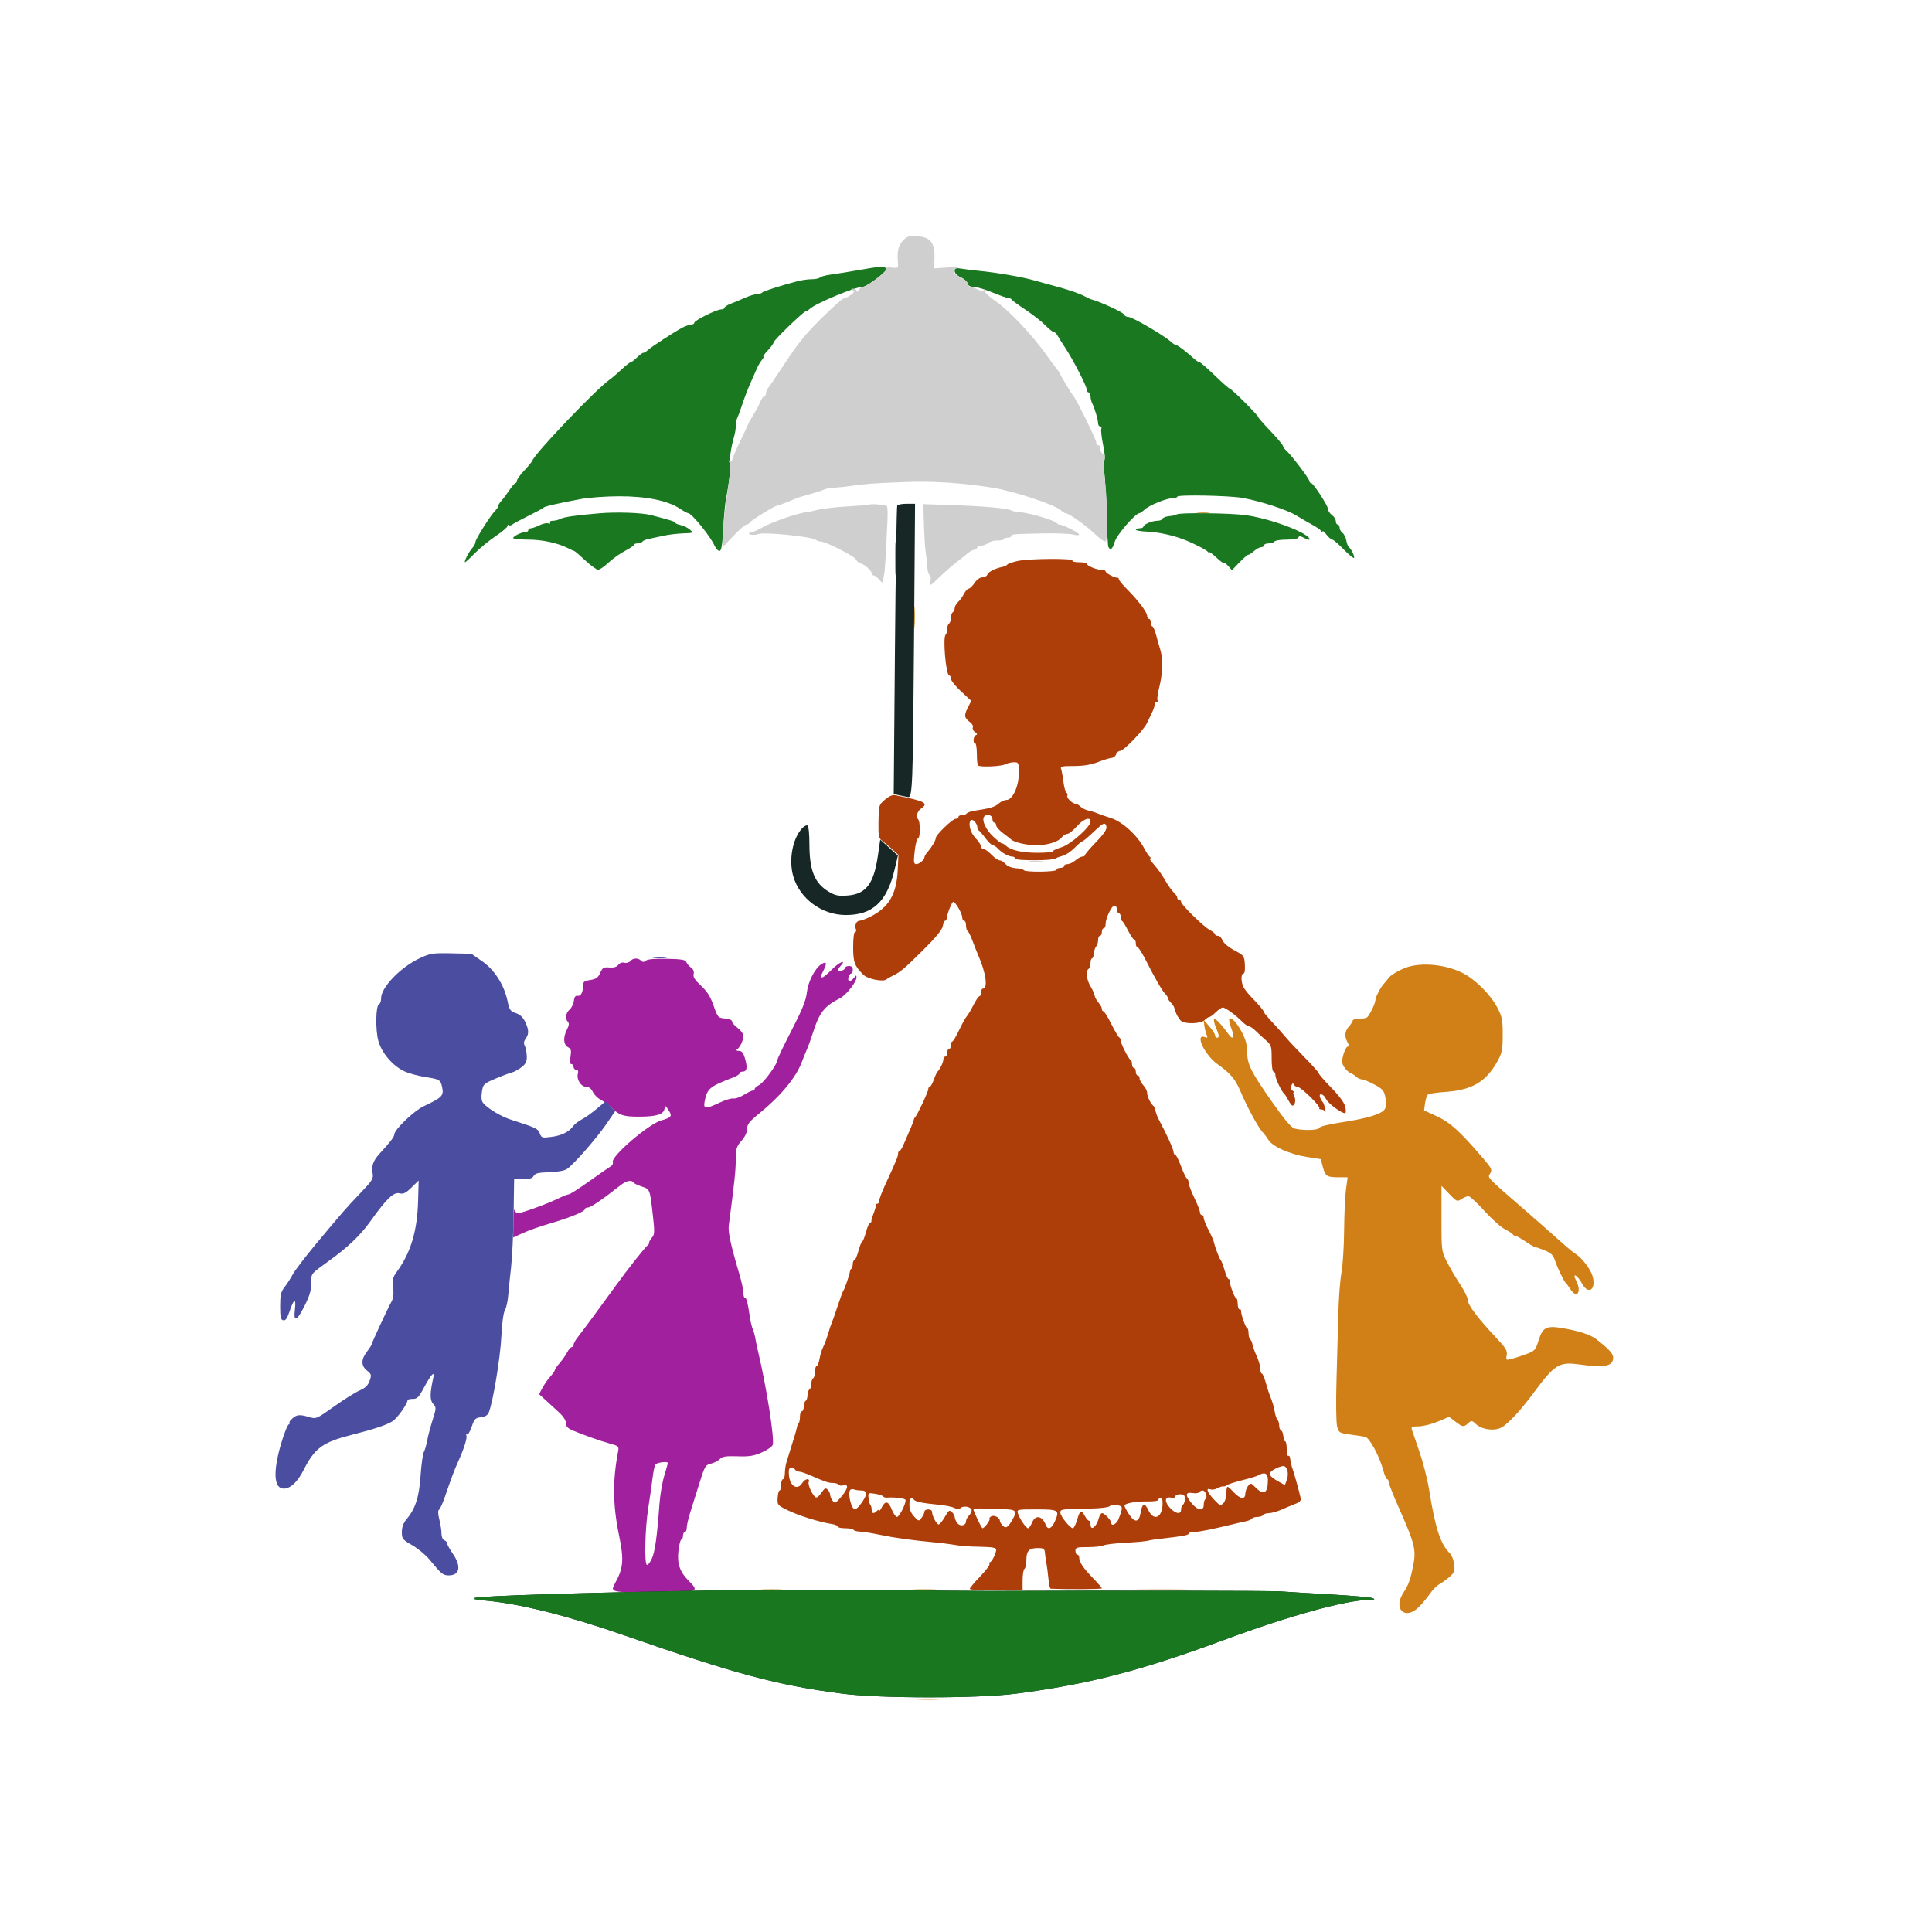 <?xml version="1.0" encoding="UTF-8" standalone="no"?>
<svg
   width="1024"
   height="1024"
   viewBox="0 0 1024 1024"
   version="1.1"
   id="svg18"
   sodipodi:docname="logo-color.svg"
   inkscape:version="1.1.2 (0a00cf5339, 2022-02-04)"
   xmlns:inkscape="http://www.inkscape.org/namespaces/inkscape"
   xmlns:sodipodi="http://sodipodi.sourceforge.net/DTD/sodipodi-0.dtd"
   xmlns="http://www.w3.org/2000/svg"
   xmlns:svg="http://www.w3.org/2000/svg">
  <defs
     id="defs22" />
  <sodipodi:namedview
     id="namedview20"
     pagecolor="#ffffff"
     bordercolor="#666666"
     borderopacity="1.0"
     inkscape:pageshadow="2"
     inkscape:pageopacity="0.0"
     inkscape:pagecheckerboard="0"
     showgrid="false"
     inkscape:zoom="0.49649392"
     inkscape:cx="211.48295"
     inkscape:cy="351.46452"
     inkscape:window-width="1920"
     inkscape:window-height="1086"
     inkscape:window-x="0"
     inkscape:window-y="27"
     inkscape:window-maximized="1"
     inkscape:current-layer="svg18" />
  <path
     d="M 634.768 271.725 C 636.565 271.947, 639.265 271.943, 640.768 271.715 C 642.271 271.486, 640.800 271.304, 637.500 271.310 C 634.200 271.315, 632.971 271.502, 634.768 271.725 M 474.397 296 C 474.397 303.975, 474.553 307.238, 474.743 303.250 C 474.932 299.262, 474.932 292.738, 474.743 288.750 C 474.553 284.762, 474.397 288.025, 474.397 296 M 484.360 327 C 484.360 332.225, 484.529 334.363, 484.735 331.750 C 484.941 329.137, 484.941 324.863, 484.735 322.250 C 484.529 319.637, 484.360 321.775, 484.360 327 M 747.589 512.118 C 743.356 513.111, 736.970 516.625, 735.728 518.646 C 735.303 519.336, 734.349 520.508, 733.608 521.250 C 731.922 522.936, 729 528.515, 729 530.049 C 729 531.727, 725.780 538.377, 724.552 539.235 C 723.973 539.639, 722.038 539.976, 720.250 539.985 C 718.462 539.993, 717 540.381, 717 540.847 C 717 541.313, 716.100 542.732, 715 544 C 712.737 546.609, 712.474 549.149, 714.143 552.268 C 714.988 553.845, 714.992 554.503, 714.161 554.780 C 713.542 554.986, 712.550 556.957, 711.957 559.160 C 711.070 562.453, 711.166 563.605, 712.497 565.636 C 713.388 566.996, 714.878 568.396, 715.808 568.748 C 716.739 569.100, 718.095 569.976, 718.821 570.694 C 719.548 571.412, 720.898 572.037, 721.821 572.081 C 722.745 572.126, 725.738 573.364, 728.473 574.831 C 732.770 577.138, 733.557 578.043, 734.264 581.500 C 734.737 583.811, 734.684 586.379, 734.139 587.582 C 732.909 590.297, 724.923 592.795, 710.686 594.919 C 704.216 595.885, 699.477 597.070, 699.239 597.783 C 698.801 599.096, 690.329 599.311, 686.052 598.118 C 684.389 597.654, 680.580 593.114, 674.176 583.967 C 662.915 567.882, 661.051 564.116, 661.022 557.388 C 661.006 553.710, 660.199 550.777, 658.143 546.930 C 653.674 538.565, 649.427 537.027, 652.583 544.917 C 654.485 549.668, 653.611 551.650, 651.149 548.169 C 647.655 543.231, 644.138 539.528, 643.524 540.143 C 643.171 540.495, 643.584 542.462, 644.441 544.514 C 646.259 548.864, 646.374 550, 645 550 C 644.450 550, 644 549.421, 644 548.712 C 644 548.004, 642.626 545.866, 640.947 543.962 L 637.895 540.500 638.306 543.500 C 638.532 545.150, 639.084 547.366, 639.532 548.424 C 640.193 549.982, 640.022 550.223, 638.636 549.690 C 633.041 547.544, 638.462 559.192, 645.317 564.047 C 652.315 569.004, 654.733 571.900, 657.672 578.844 C 661.288 587.388, 667.286 598.293, 669.570 600.477 C 670.158 601.040, 671.380 602.697, 672.284 604.160 C 674.486 607.723, 683.755 611.833, 692.737 613.229 L 700.020 614.362 701.114 618.431 C 702.460 623.441, 703.242 623.965, 709.392 623.985 L 714.285 624 713.413 630.250 C 712.934 633.688, 712.484 643.475, 712.413 652 C 712.342 660.525, 711.709 670.650, 711.007 674.500 C 710.305 678.350, 709.566 687.800, 709.365 695.500 C 709.164 703.200, 708.723 719.175, 708.385 731 C 708.039 743.126, 708.172 754.026, 708.691 756 C 709.575 759.364, 709.843 759.532, 715.555 760.329 C 718.825 760.785, 722.418 761.333, 723.541 761.546 C 725.853 761.985, 731.139 771.754, 733.166 779.332 C 733.853 781.899, 734.771 784, 735.207 784 C 735.643 784, 736 784.661, 736 785.469 C 736 786.277, 738.693 793.025, 741.985 800.465 C 749.914 818.388, 750.660 821.513, 749.007 829.894 C 747.589 837.086, 746.485 840.161, 743.941 844 C 738.067 852.865, 744.799 859.095, 752.164 851.610 C 753.999 849.745, 756.625 846.578, 758 844.571 C 759.375 842.565, 761.713 840.267, 763.196 839.464 C 764.679 838.661, 767.101 836.884, 768.579 835.514 C 770.878 833.383, 771.189 832.448, 770.732 829.039 C 770.438 826.848, 769.479 824.336, 768.600 823.457 C 763.400 818.257, 760.838 810.454, 757.450 789.500 C 756.561 784, 754.264 775, 752.346 769.500 C 750.428 764, 748.613 758.712, 748.313 757.750 C 747.853 756.277, 748.423 756, 751.914 756 C 754.194 756, 758.761 754.863, 762.062 753.474 L 768.065 750.947 771.377 753.474 C 775.288 756.457, 775.770 756.518, 778.182 754.336 C 779.905 752.776, 780.163 752.804, 782.272 754.786 C 785.406 757.730, 791.888 758.627, 795.719 756.645 C 799.140 754.876, 805.788 747.762, 812.521 738.665 C 824.032 723.112, 826.267 721.699, 837 723.184 C 850.575 725.063, 855 724.153, 855 719.481 C 855 717.491, 852.830 715.115, 846.406 710.072 C 843.400 707.711, 838.462 705.924, 830.873 704.448 C 819.705 702.277, 817.812 703.010, 815.485 710.408 C 813.821 715.697, 813.505 716.040, 808.620 717.836 C 805.804 718.872, 802.273 720.013, 800.772 720.373 C 798.225 720.984, 798.080 720.844, 798.573 718.263 C 799.022 715.910, 798.124 714.462, 792.512 708.500 C 783.160 698.565, 778 691.670, 778 689.111 C 778 687.896, 776.160 684.133, 773.911 680.747 C 771.662 677.361, 768.512 671.996, 766.911 668.824 C 764.029 663.115, 764 662.882, 764.011 645.779 L 764.022 628.500 768.125 632.790 C 772.061 636.907, 772.323 637.018, 774.579 635.540 C 775.872 634.693, 777.556 634, 778.322 634 C 779.088 634, 782.876 637.500, 786.739 641.778 C 790.602 646.057, 795.503 650.444, 797.631 651.528 C 799.759 652.613, 801.650 653.837, 801.833 654.250 C 802.017 654.663, 802.611 655, 803.153 655 C 803.696 655, 806.102 656.350, 808.500 658 C 810.898 659.650, 813.225 661, 813.670 661 C 814.115 661, 816.396 661.788, 818.740 662.750 C 822.081 664.122, 823.245 665.255, 824.135 668 C 825.404 671.911, 828.925 679.231, 829.907 680 C 830.259 680.275, 831.334 681.737, 832.296 683.250 C 835.789 688.739, 838.487 684.776, 835.366 678.741 C 833.020 674.204, 836.008 675.724, 838.500 680.335 C 841.828 686.492, 846.055 683.588, 844.113 676.479 C 843.076 672.681, 838.193 666.349, 834.806 664.411 C 833.931 663.910, 829.904 660.531, 825.858 656.902 C 821.811 653.274, 814.225 646.595, 809 642.061 C 787.392 623.312, 788.361 624.325, 789.806 621.973 C 790.990 620.046, 790.662 619.320, 786.306 614.220 C 773.986 599.794, 768.713 594.971, 761.717 591.730 L 754.800 588.525 755.324 584.618 C 755.613 582.470, 756.367 580.391, 757.002 579.999 C 757.636 579.607, 761.871 579.024, 766.413 578.703 C 780.246 577.727, 787.660 573.320, 793.671 562.500 C 796.127 558.080, 796.451 556.457, 796.465 548.500 C 796.480 540.531, 796.156 538.880, 793.640 534.084 C 789.981 527.111, 781.906 519.063, 775.180 515.684 C 767.045 511.598, 755.930 510.162, 747.589 512.118 M 404.250 842.735 C 406.863 842.941, 411.137 842.941, 413.750 842.735 C 416.363 842.529, 414.225 842.360, 409 842.360 C 403.775 842.360, 401.637 842.529, 404.250 842.735 M 484.750 842.737 C 487.637 842.939, 492.363 842.939, 495.250 842.737 C 498.137 842.535, 495.775 842.370, 490 842.370 C 484.225 842.370, 481.863 842.535, 484.750 842.737 M 603.308 842.748 C 610.353 842.920, 621.603 842.919, 628.308 842.747 C 635.014 842.574, 629.250 842.433, 615.500 842.434 C 601.750 842.434, 596.264 842.576, 603.308 842.748 M 485.750 900.740 C 489.188 900.936, 494.813 900.936, 498.250 900.740 C 501.688 900.545, 498.875 900.385, 492 900.385 C 485.125 900.385, 482.313 900.545, 485.750 900.740"
     stroke="none"
     fill="#d08016"
     fill-rule="evenodd"
     id="path4" />
  <path
     d="M 334.086 509.397 C 333.448 510.165, 332.022 510.557, 330.918 510.268 C 329.707 509.952, 328.425 510.404, 327.691 511.407 C 326.871 512.530, 325.338 512.979, 322.987 512.786 C 319.920 512.534, 319.333 512.878, 318.115 515.644 C 317.005 518.163, 315.963 518.910, 312.865 519.406 C 309.475 519.948, 308.998 520.360, 308.985 522.762 C 308.966 526.190, 307.741 528.197, 305.908 527.803 C 304.999 527.607, 304.381 528.547, 304.164 530.458 C 303.978 532.084, 302.966 534.162, 301.914 535.075 C 299.825 536.886, 299.404 540.004, 301.029 541.629 C 301.735 542.335, 301.580 543.577, 300.535 545.579 C 298.380 549.712, 298.579 553.704, 301.006 555.003 C 302.687 555.903, 302.909 556.718, 302.378 560.038 C 301.954 562.687, 302.118 564, 302.872 564 C 303.492 564, 304 564.675, 304 565.500 C 304 566.325, 304.633 567, 305.406 567 C 306.335 567, 306.629 567.701, 306.273 569.066 C 305.479 572.101, 307.920 576, 310.614 576 C 312.103 576, 313.342 576.939, 314.195 578.714 C 314.913 580.206, 316.839 582.119, 318.477 582.964 C 320.114 583.809, 322.601 585.625, 324.003 587 C 328.227 591.140, 330.393 591.859, 338.624 591.856 C 347.852 591.852, 351.764 590.649, 352.193 587.684 C 352.479 585.705, 352.624 585.753, 354.355 588.407 C 356.439 591.601, 355.936 592.300, 350.436 593.864 C 343.725 595.774, 323.801 612.903, 324.801 615.903 C 325.053 616.658, 324.632 617.626, 323.866 618.055 C 323.100 618.484, 318.006 622.022, 312.545 625.917 C 307.085 629.813, 302.117 633, 301.505 633 C 300.893 633, 298.167 634.085, 295.446 635.412 C 289.685 638.221, 276.501 643, 274.514 643 C 273.762 643, 272.941 642.212, 272.689 641.250 C 272.438 640.288, 272.180 643.188, 272.116 647.695 L 272 655.889 277.257 653.483 C 280.148 652.159, 286.523 649.914, 291.423 648.494 C 301.810 645.484, 310 642.126, 310 640.877 C 310 640.395, 310.726 640, 311.613 640 C 313.058 640, 319.037 635.920, 328.930 628.182 C 332.140 625.672, 334.840 625.203, 336 626.955 C 336.275 627.370, 338.188 628.260, 340.250 628.933 C 344.509 630.321, 344.462 630.195, 346.050 644.336 C 347.014 652.919, 346.954 654.393, 345.577 655.914 C 344.710 656.873, 344 658.147, 344 658.745 C 344 659.344, 343.623 659.983, 343.162 660.167 C 342.326 660.499, 332.222 673.293, 326.479 681.292 C 320.873 689.099, 308.043 706.481, 306.028 709 C 304.927 710.375, 304.021 712.063, 304.013 712.750 C 304.006 713.438, 303.562 714, 303.026 714 C 302.490 714, 301.407 715.237, 300.620 716.750 C 299.832 718.263, 298.021 720.850, 296.595 722.500 C 295.169 724.150, 294.002 725.857, 294.001 726.294 C 294.001 726.730, 292.980 728.187, 291.734 729.531 C 290.488 730.874, 288.625 733.540, 287.594 735.455 L 285.720 738.936 289.110 742.026 C 290.974 743.725, 294.188 746.670, 296.250 748.570 C 298.527 750.668, 300 752.942, 300 754.360 C 300 756.116, 300.932 757.084, 303.750 758.257 C 309.925 760.827, 318.195 763.740, 323.328 765.153 C 327.958 766.428, 328.132 766.606, 327.578 769.491 C 324.655 784.709, 324.796 797.789, 328.051 813.500 C 330.793 826.737, 330.442 831.042, 325.952 839.236 C 323.370 843.946, 323.601 844, 346.500 844 C 370.318 844, 370.950 843.796, 365.147 837.994 C 360.314 833.160, 358.807 828.829, 359.580 821.995 C 359.953 818.698, 360.650 816, 361.129 816 C 361.608 816, 362 815.100, 362 814 C 362 812.900, 362.450 812, 363 812 C 363.550 812, 364 810.962, 364 809.694 C 364 808.426, 364.850 804.713, 365.889 801.444 C 366.928 798.175, 368.970 791.675, 370.426 786.999 C 373.611 776.775, 373.785 776.483, 377.180 775.652 C 378.654 775.292, 380.625 774.233, 381.559 773.298 C 382.915 771.942, 384.801 771.652, 390.914 771.861 C 397.123 772.072, 399.557 771.685, 403.794 769.811 C 406.667 768.540, 409.263 766.731, 409.563 765.791 C 410.580 762.605, 406.237 734.908, 401.834 716.500 C 401.308 714.300, 400.649 711.150, 400.370 709.500 C 400.092 707.850, 399.472 705.600, 398.994 704.500 C 398.515 703.400, 397.871 700.813, 397.562 698.750 C 396.278 690.181, 395.736 688, 394.891 688 C 394.401 688, 394 686.775, 394 685.278 C 394 683.781, 393.134 679.619, 392.076 676.028 C 387.216 659.538, 385.797 652.999, 386.283 649.339 C 389.253 627.011, 389.942 620.550, 389.969 614.785 C 389.997 608.772, 390.314 607.712, 393 604.653 C 394.880 602.512, 396 600.137, 396 598.293 C 396 595.884, 397.157 594.411, 402.372 590.179 C 413.673 581.011, 421.914 571.081, 424.929 563 C 425.647 561.075, 426.871 558.053, 427.648 556.284 C 428.425 554.515, 429.917 550.389, 430.963 547.115 C 434.334 536.563, 436.924 533.298, 445.312 529.027 C 448.493 527.408, 454.016 520.405, 453.968 518.053 C 453.941 516.743, 453.728 516.774, 452.608 518.250 C 450.811 520.617, 449.065 520.466, 449.710 518 C 449.998 516.900, 450.631 516, 451.117 516 C 451.602 516, 452 515.100, 452 514 C 452 512.667, 451.333 512, 450 512 C 448.900 512, 448 512.402, 448 512.893 C 448 513.955, 444.939 515.272, 444.196 514.530 C 443.912 514.245, 444.496 513.110, 445.494 512.006 C 449.013 508.118, 444.785 509.901, 440.767 514 C 438.610 516.200, 436.431 518, 435.923 518 C 434.705 518, 434.732 517.845, 436.604 514.091 C 438.444 510.404, 438.008 509.344, 435.347 511.037 C 431.914 513.222, 428.288 520.295, 427.646 526.062 C 427.176 530.281, 425.213 535.137, 419.513 546.180 C 415.381 554.187, 412 561.253, 412 561.884 C 412 563.981, 404.947 573.691, 402.454 575.024 C 401.104 575.747, 400 576.712, 400 577.169 C 400 577.626, 399.541 578, 398.980 578 C 398.419 578, 396.282 579.036, 394.230 580.302 C 392.179 581.569, 389.683 582.430, 388.684 582.216 C 387.686 582.003, 384.411 582.992, 381.407 584.414 C 373.944 587.948, 372.676 587.842, 373.479 583.750 C 374.818 576.923, 376.048 575.897, 388.750 571.008 C 390.538 570.320, 392 569.362, 392 568.879 C 392 568.395, 392.648 568, 393.441 568 C 395.831 568, 396.281 566.075, 394.978 561.421 C 394.015 557.982, 393.269 556.997, 391.620 556.985 C 390.382 556.976, 389.958 556.664, 390.600 556.235 C 392.225 555.150, 394 551.423, 394 549.096 C 394 547.976, 392.650 546.062, 391 544.842 C 389.350 543.622, 388 542.061, 388 541.372 C 388 540.648, 386.421 539.990, 384.252 539.810 C 380.611 539.509, 380.438 539.313, 378.217 533 C 376.532 528.213, 374.767 525.421, 371.517 522.407 C 368.268 519.392, 367.246 517.776, 367.639 516.274 C 367.981 514.963, 367.492 513.745, 366.270 512.867 C 365.224 512.115, 364.107 510.797, 363.788 509.939 C 363.324 508.691, 361.254 508.336, 353.474 508.174 C 347.215 508.043, 343.237 508.389, 342.328 509.143 C 341.258 510.031, 340.634 510.034, 339.758 509.158 C 338.186 507.586, 335.494 507.700, 334.086 509.397 M 347.339 776.250 C 346.911 776.938, 346.242 780.200, 345.852 783.500 C 345.463 786.800, 344.437 793.961, 343.572 799.413 C 341.899 809.962, 341.443 828.538, 342.835 829.398 C 343.295 829.682, 344.448 828.283, 345.399 826.289 C 347.123 822.675, 348.276 814.571, 349.496 797.500 C 349.850 792.550, 351.008 785.640, 352.070 782.145 C 353.131 778.649, 354 775.612, 354 775.395 C 354 774.380, 348.026 775.148, 347.339 776.250"
     stroke="none"
     fill="#a1209d"
     fill-rule="evenodd"
     id="path6" />
  <path
     d="M 222.357 507.936 C 212.284 512.652, 202 523.327, 202 529.067 C 202 530.588, 201.521 531.993, 200.935 532.188 C 199.135 532.788, 198.895 545.950, 200.577 551.827 C 202.398 558.194, 208.182 564.926, 214.296 567.796 C 216.608 568.882, 221.609 570.253, 225.408 570.843 C 233.155 572.047, 233.547 572.294, 234.393 576.500 C 235.250 580.761, 234.231 581.776, 224.500 586.356 C 219.396 588.757, 209 598.754, 209 601.260 C 209 602.494, 206.793 605.374, 201.153 611.500 C 197.910 615.023, 196.789 618.064, 197.446 621.563 C 198.029 624.671, 197.570 625.447, 191.150 632.208 C 183.009 640.779, 182.336 641.550, 168.160 658.510 C 162.179 665.666, 156.319 673.316, 155.138 675.510 C 153.958 677.705, 151.981 680.770, 150.746 682.322 C 148.890 684.653, 148.500 686.387, 148.500 692.299 C 148.500 698.154, 148.800 699.515, 150.152 699.782 C 151.356 700.020, 152.257 698.743, 153.478 695.066 C 155.728 688.291, 157.050 687.780, 156.317 693.968 C 155.473 701.102, 157.254 700.432, 161.487 692.025 C 164.092 686.852, 165 683.770, 165 680.098 C 165 674.741, 164.366 675.529, 174.713 668.032 C 184.607 660.864, 191.096 654.630, 196.415 647.182 C 204.882 635.324, 208.660 631.698, 211.742 632.471 C 213.805 632.989, 215.034 632.396, 218.099 629.404 L 221.898 625.694 221.599 636.597 C 221.166 652.449, 217.722 663.916, 210.367 674 C 208.185 676.992, 207.896 678.211, 208.377 682.396 C 208.759 685.713, 208.476 688.132, 207.501 689.896 C 205.386 693.723, 197 711.782, 197 712.509 C 197 712.853, 195.875 714.608, 194.500 716.411 C 191.304 720.602, 191.317 723.877, 194.541 726.462 C 196.878 728.336, 196.988 728.768, 195.912 731.841 C 195.048 734.306, 193.661 735.652, 190.620 736.974 C 188.354 737.959, 182.250 741.788, 177.055 745.482 C 167.827 752.045, 167.525 752.174, 163.939 751.100 C 158.793 749.558, 157.226 749.712, 154.770 752 C 153.589 753.100, 153.045 754.007, 153.561 754.015 C 154.078 754.024, 153.865 754.432, 153.090 754.923 C 152.314 755.414, 150.405 760.245, 148.847 765.658 C 144.618 780.358, 145.193 789, 150.400 789 C 153.949 789, 157.764 785.410, 160.976 779.047 C 166.838 767.435, 171.036 764.398, 186.728 760.417 C 198.193 757.509, 204.492 755.413, 208.003 753.339 C 210.371 751.941, 216 744.078, 216 742.170 C 216 741.758, 217.237 741.439, 218.748 741.461 C 221.088 741.494, 221.951 740.644, 224.556 735.742 C 228.257 728.779, 230.542 726.228, 229.701 730 C 227.810 738.481, 227.776 742.095, 229.566 744.073 C 231.309 745.999, 231.298 746.300, 229.244 752.784 C 228.075 756.478, 226.807 761.300, 226.427 763.500 C 226.047 765.700, 225.263 768.400, 224.684 769.500 C 224.105 770.600, 223.311 776.281, 222.919 782.123 C 222.157 793.471, 220.183 799.617, 215.520 805.159 C 213.782 807.225, 213 809.348, 213 812.003 C 213 815.624, 213.329 816.042, 218.522 819.013 C 221.559 820.750, 225.722 824.229, 227.772 826.744 C 233.793 834.128, 234.852 835, 237.800 835 C 243.718 835, 244.631 830.231, 240 823.500 C 238.350 821.102, 237 818.644, 237 818.038 C 237 817.433, 236.325 816.678, 235.500 816.362 C 234.636 816.030, 234 814.536, 234 812.836 C 234 811.213, 233.485 807.841, 232.856 805.341 C 232.106 802.365, 232.054 800.573, 232.704 800.148 C 233.249 799.792, 234.620 796.800, 235.749 793.500 C 238.888 784.331, 240.952 778.800, 242.467 775.500 C 245.692 768.476, 247.685 762.397, 247.223 761 C 246.950 760.175, 247.090 759.840, 247.536 760.256 C 247.981 760.672, 249.082 758.872, 249.982 756.256 C 251.436 752.032, 251.982 751.464, 254.862 751.183 C 257.055 750.968, 258.408 750.159, 259.043 748.683 C 261.187 743.700, 265.156 719.841, 265.712 708.591 C 266.066 701.435, 266.836 695.684, 267.597 694.500 C 268.305 693.400, 269.104 689.800, 269.373 686.500 C 269.642 683.200, 270.329 676.450, 270.900 671.500 C 271.470 666.550, 272.064 654.063, 272.219 643.750 L 272.500 625.001 277.200 625 C 280.637 625, 282.164 624.530, 282.879 623.250 C 283.651 621.870, 285.371 621.459, 291.018 621.307 C 295.360 621.189, 299.069 620.530, 300.441 619.630 C 303.916 617.353, 316.240 603.298, 321.407 595.719 L 326.029 588.938 323.454 586.363 L 320.879 583.789 316.190 587.741 C 313.610 589.915, 310.065 592.435, 308.311 593.341 C 306.557 594.247, 304.532 595.815, 303.811 596.824 C 301.593 599.930, 297.735 601.850, 292.273 602.566 C 287.326 603.215, 286.995 603.117, 286.089 600.734 C 285.126 598.200, 284.247 597.780, 271 593.516 C 265.524 591.753, 258.567 587.593, 256.078 584.593 C 255.194 583.529, 254.980 581.638, 255.417 578.759 C 256.039 574.659, 256.297 574.400, 262.307 571.825 C 265.742 570.354, 269.692 568.865, 271.085 568.515 C 272.479 568.165, 274.906 566.853, 276.478 565.600 C 278.760 563.780, 279.308 562.580, 279.198 559.651 C 279.122 557.632, 278.638 555.191, 278.121 554.226 C 277.476 553.021, 277.623 551.868, 278.591 550.545 C 280.434 548.024, 280.369 545.842, 278.324 541.553 C 277.191 539.177, 275.590 537.690, 273.383 536.961 C 270.493 536.008, 269.993 535.287, 269.036 530.692 C 267.236 522.051, 262.172 514.074, 255.583 509.500 L 249.820 505.500 239.160 505.280 C 229.266 505.075, 228.059 505.266, 222.357 507.936 M 346.768 507.725 C 348.565 507.947, 351.265 507.943, 352.768 507.715 C 354.271 507.486, 352.800 507.304, 349.500 507.310 C 346.200 507.315, 344.971 507.502, 346.768 507.725"
     stroke="none"
     fill="#4b4da0"
     fill-rule="evenodd"
     id="path8" />
  <path
     d="M 475.552 267.917 C 475.240 268.421, 474.693 303.045, 474.337 344.858 L 473.689 420.884 476.594 421.502 C 478.192 421.842, 480.254 422.267, 481.175 422.447 C 483.652 422.930, 483.857 417.653, 484.462 337.750 L 484.997 267 480.557 267 C 478.116 267, 475.863 267.412, 475.552 267.917 M 425.423 438.720 C 420.158 443.984, 417.892 455.678, 420.439 464.438 C 423.901 476.347, 435.589 484.972, 448.290 484.990 C 462.498 485.011, 470.077 477.973, 474.127 461 L 475.916 453.500 471.225 449.259 L 466.534 445.018 465.305 453.527 C 463.157 468.410, 459.033 473.868, 449.356 474.634 C 444.509 475.019, 442.816 474.700, 439.530 472.784 C 431.784 468.269, 429.014 461.564, 429.006 447.309 C 429.003 442.254, 428.586 437.862, 428.081 437.550 C 427.575 437.237, 426.379 437.764, 425.423 438.720 M 373 843.053 C 309.914 844.112, 254.520 845.872, 251.725 846.906 C 250.278 847.441, 251.909 847.872, 257.071 848.317 C 275.012 849.864, 300.728 856.273, 330.500 866.617 C 390.141 887.338, 411.934 893.172, 446.500 897.669 C 466.512 900.273, 518.519 900.270, 538.500 897.665 C 576.929 892.654, 604.567 885.520, 648.500 869.271 C 683.497 856.327, 713.088 848.142, 725.626 847.937 C 728.658 847.887, 729.060 847.695, 727.475 847.052 C 726.361 846.601, 716.461 845.724, 705.475 845.104 C 694.489 844.484, 682.491 843.757, 678.814 843.488 C 673.469 843.096, 590.643 842.961, 525 843.237 C 518.675 843.263, 493.475 843.038, 469 842.736 C 444.525 842.435, 401.325 842.577, 373 843.053"
     stroke="none"
     fill="#162725"
     fill-rule="evenodd"
     id="path10" />
  <path
     d="M 539.500 297.304 C 536.750 297.894, 534.242 298.752, 533.927 299.211 C 533.611 299.671, 532.486 300.221, 531.427 300.435 C 527.490 301.227, 523.931 303.015, 523.367 304.485 C 523.048 305.318, 521.822 306.001, 520.643 306.003 C 519.377 306.005, 517.682 307.231, 516.500 309 C 515.400 310.647, 514.014 311.996, 513.419 311.997 C 512.824 311.999, 511.702 313.238, 510.926 314.750 C 510.149 316.262, 508.723 318.228, 507.757 319.117 C 506.791 320.007, 506 321.443, 506 322.308 C 506 323.174, 505.550 324.160, 505 324.500 C 504.450 324.840, 504 326.190, 504 327.500 C 504 328.810, 503.550 330.160, 503 330.500 C 502.450 330.840, 502 332.190, 502 333.500 C 502 334.810, 501.663 336.091, 501.250 336.346 C 499.577 337.381, 501.347 358, 503.109 358 C 503.599 358, 504.005 358.788, 504.011 359.750 C 504.017 360.712, 506.447 363.743, 509.411 366.485 L 514.801 371.470 512.863 375.269 C 510.847 379.221, 511.096 380.576, 514.256 382.854 C 515.289 383.598, 515.898 384.824, 515.609 385.577 C 515.320 386.331, 515.852 387.435, 516.792 388.032 C 518.024 388.814, 518.152 389.262, 517.250 389.641 C 515.843 390.233, 515.519 394, 516.875 394 C 517.356 394, 517.750 396.494, 517.750 399.542 C 517.750 402.590, 518.026 405.360, 518.364 405.697 C 519.384 406.717, 530.696 406.233, 532.855 405.078 C 533.962 404.485, 536.023 404, 537.434 404 C 539.891 404, 540 404.245, 540.003 409.750 C 540.006 416.774, 536.678 424, 533.440 424 C 532.306 424, 530.480 424.836, 529.383 425.858 C 527.452 427.657, 524.608 428.513, 516.744 429.662 C 514.678 429.964, 512.739 430.614, 512.435 431.106 C 512.131 431.598, 511.009 432, 509.941 432 C 508.873 432, 508 432.450, 508 433 C 508 433.550, 507.308 434, 506.463 434 C 504.837 434, 496 442.535, 496 444.105 C 496 445.344, 493.899 448.945, 491.750 451.388 C 490.788 452.482, 490 453.774, 490 454.260 C 490 455.667, 487.282 458, 485.643 458 C 484.484 458, 484.232 457.035, 484.535 453.750 C 485.079 447.837, 485.806 444.746, 486.810 444.073 C 487.810 443.404, 487.715 435.382, 486.694 434.361 C 485.317 432.984, 486.043 430.083, 488.131 428.620 C 492.394 425.635, 490.447 424.619, 474.372 421.444 C 473.028 421.178, 471.045 422.070, 468.987 423.867 C 465.798 426.651, 465.727 426.897, 465.615 435.434 C 465.514 443.086, 465.745 444.333, 467.500 445.596 C 468.600 446.387, 471.008 448.404, 472.850 450.078 L 476.200 453.122 475.807 461.311 C 475.199 473.989, 471.063 480.992, 461.290 485.890 C 458.974 487.050, 456.435 488, 455.647 488 C 453.924 488, 452.842 490.424, 453.638 492.500 C 453.955 493.325, 453.759 494, 453.202 494 C 452.604 494, 452.190 497.267, 452.190 501.986 C 452.190 509.951, 452.905 511.917, 457.479 516.530 C 459.906 518.978, 468.404 520.641, 470 518.980 C 470.275 518.693, 471.625 517.909, 473 517.237 C 477.349 515.111, 478.996 513.729, 489.150 503.693 C 495.813 497.108, 499.266 492.919, 499.661 490.943 C 499.985 489.324, 500.569 488, 500.958 488 C 501.348 488, 501.718 487.438, 501.780 486.750 C 502.003 484.290, 504.504 478, 505.259 478 C 506.410 478, 509.992 484.238, 509.996 486.250 C 509.998 487.212, 510.450 488, 511 488 C 511.550 488, 512 489.098, 512 490.441 C 512 491.784, 512.383 493.119, 512.852 493.408 C 513.320 493.698, 514.502 496.087, 515.478 498.717 C 516.455 501.348, 517.841 504.850, 518.559 506.500 C 522.636 515.865, 523.720 524, 520.892 524 C 520.401 524, 520 524.900, 520 526 C 520 527.100, 519.621 528, 519.157 528 C 518.694 528, 517.234 530.138, 515.913 532.750 C 514.592 535.362, 512.990 538.051, 512.353 538.725 C 511.715 539.398, 509.913 542.661, 508.348 545.975 C 506.784 549.289, 505.165 552, 504.752 552 C 504.338 552, 504 552.900, 504 554 C 504 555.100, 503.550 556, 503 556 C 502.450 556, 502 556.900, 502 558 C 502 559.100, 501.550 560, 501 560 C 500.450 560, 500 560.681, 500 561.514 C 500 563.009, 498.072 567.030, 496.891 568 C 496.556 568.275, 495.678 570.188, 494.940 572.250 C 494.202 574.313, 493.239 576, 492.799 576 C 492.360 576, 492 576.569, 492 577.265 C 492 578.605, 486.128 591.151, 485.104 592 C 484.772 592.275, 484.382 593.079, 484.238 593.787 C 484.093 594.496, 483.126 596.971, 482.089 599.287 C 481.052 601.604, 479.598 604.962, 478.858 606.750 C 478.117 608.538, 477.172 610, 476.756 610 C 476.340 610, 476 610.663, 476 611.473 C 476 612.923, 475.175 614.914, 469.074 628.187 C 467.383 631.865, 466 635.577, 466 636.437 C 466 637.297, 465.550 638, 465 638 C 464.450 638, 464.098 638.337, 464.218 638.750 C 464.337 639.163, 463.823 641.075, 463.075 643 C 462.326 644.925, 461.778 646.837, 461.857 647.250 C 461.936 647.663, 461.631 648, 461.181 648 C 460.730 648, 459.749 650.250, 459 653 C 458.251 655.750, 457.351 658, 457 658 C 456.649 658, 455.749 660.250, 455 663 C 454.251 665.750, 453.270 668, 452.819 668 C 452.369 668, 452 668.825, 452 669.833 C 452 670.842, 451.663 672.004, 451.250 672.417 C 450.837 672.829, 450.498 673.467, 450.496 673.833 C 450.490 674.994, 447.608 683.478, 447.042 684 C 446.744 684.275, 445.398 687.875, 444.050 692 C 442.703 696.125, 441.284 700.175, 440.898 701 C 440.511 701.825, 439.603 704.525, 438.880 707 C 438.157 709.475, 436.984 712.625, 436.273 714 C 435.563 715.375, 434.703 718.188, 434.363 720.250 C 434.023 722.313, 433.352 724, 432.872 724 C 432.392 724, 432 725.323, 432 726.941 C 432 728.559, 431.550 730.160, 431 730.500 C 430.450 730.840, 430 732.190, 430 733.500 C 430 734.810, 429.550 736.160, 429 736.500 C 428.450 736.840, 428 738.190, 428 739.500 C 428 740.810, 427.550 742.160, 427 742.500 C 426.450 742.840, 426 744.216, 426 745.559 C 426 746.902, 425.550 748, 425 748 C 424.450 748, 424 749.275, 424 750.833 C 424 752.392, 423.687 753.980, 423.304 754.362 C 422.922 754.745, 422.514 755.703, 422.398 756.492 C 422.215 757.738, 420.698 762.793, 416.972 774.571 C 416.437 776.260, 416 779.073, 416 780.821 C 416 782.569, 415.550 784, 415 784 C 414.450 784, 414 785.350, 414 787 C 414 788.650, 413.638 790, 413.196 790 C 412.753 790, 412.288 791.740, 412.163 793.867 C 411.940 797.645, 412.066 797.798, 417.647 800.528 C 423.340 803.314, 434.576 806.819, 440.750 807.736 C 442.538 808.002, 444 808.620, 444 809.109 C 444 809.599, 445.773 810, 447.941 810 C 450.109 810, 452.117 810.381, 452.405 810.847 C 452.693 811.313, 454.228 811.731, 455.816 811.776 C 457.404 811.821, 462.258 812.602, 466.602 813.512 C 474.237 815.111, 482.976 816.319, 495.500 817.509 C 498.800 817.822, 502.850 818.310, 504.500 818.593 C 509.643 819.475, 512.255 819.682, 520.250 819.843 C 525.864 819.957, 528 820.358, 528 821.301 C 528 823.200, 525.635 827.983, 524.691 827.992 C 524.246 827.996, 524.134 828.409, 524.443 828.908 C 524.752 829.407, 522.528 832.393, 519.502 835.542 C 516.476 838.692, 514 841.658, 514 842.134 C 514 842.610, 520.300 843, 528 843 L 542 843 542 837.559 C 542 834.566, 542.450 831.840, 543 831.500 C 543.550 831.160, 544 829.076, 544 826.870 C 544 821.980, 545.407 820.500, 550.056 820.500 C 553.124 820.500, 553.643 820.844, 553.835 823 C 553.957 824.375, 554.310 826.850, 554.619 828.500 C 554.927 830.150, 555.406 833.862, 555.682 836.750 C 555.959 839.638, 556.481 842.013, 556.843 842.029 C 566.142 842.442, 584.001 842.335, 584 841.866 C 584 841.517, 581.862 839.042, 579.250 836.366 C 574.147 831.139, 572 827.924, 572 825.514 C 572 824.681, 571.550 824, 571 824 C 570.450 824, 570 823.100, 570 822 C 570 820.203, 570.667 820, 576.566 820 C 580.177 820, 583.889 819.599, 584.816 819.108 C 585.742 818.617, 591 817.980, 596.500 817.692 C 602 817.404, 607.400 816.915, 608.500 816.605 C 609.600 816.295, 612.525 815.821, 615 815.553 C 626.539 814.299, 630 813.681, 630 812.873 C 630 812.393, 631.238 812, 632.750 812 C 635.256 812, 643.086 810.440, 653.500 807.866 C 655.700 807.322, 658.743 806.628, 660.262 806.323 C 661.781 806.019, 663.271 805.371, 663.571 804.885 C 663.872 804.398, 665.190 804, 666.500 804 C 667.810 804, 669.160 803.550, 669.500 803 C 669.840 802.450, 671.221 802, 672.570 802 C 673.918 802, 676.929 801.153, 679.261 800.118 C 681.592 799.083, 684.912 797.700, 686.637 797.044 C 689.112 796.103, 689.674 795.392, 689.302 793.676 C 688.686 790.837, 685.945 780.924, 685.244 779 C 684.520 777.011, 684.013 774.874, 683.777 772.819 C 683.671 771.895, 683.228 771.359, 682.792 771.628 C 682.357 771.898, 682 770.291, 682 768.059 C 682 765.827, 681.648 764, 681.218 764 C 680.788 764, 680.334 762.763, 680.209 761.250 C 680.085 759.737, 679.537 758.350, 678.991 758.167 C 678.446 757.983, 678 756.836, 678 755.617 C 678 754.398, 677.587 752.973, 677.083 752.450 C 676.578 751.928, 675.947 750.150, 675.680 748.500 C 675.189 745.464, 674.493 743.135, 672.993 739.500 C 672.539 738.400, 671.582 735.362, 670.865 732.750 C 670.149 730.138, 669.212 728, 668.782 728 C 668.352 728, 668 726.870, 668 725.489 C 668 724.108, 667.126 721.071, 666.058 718.739 C 664.990 716.408, 663.977 713.600, 663.808 712.500 C 663.639 711.400, 663.106 710.214, 662.625 709.864 C 662.144 709.514, 661.750 708.051, 661.750 706.614 C 661.750 705.176, 661.427 704, 661.033 704 C 660.277 704, 657.507 696.032, 657.818 694.750 C 657.918 694.337, 657.550 694, 657 694 C 656.450 694, 656 692.650, 656 691 C 656 689.350, 655.621 688, 655.158 688 C 654.312 688, 651.478 680.152, 651.818 678.750 C 651.918 678.337, 651.648 678, 651.218 678 C 650.788 678, 649.815 675.862, 649.055 673.250 C 648.295 670.638, 647.409 668.275, 647.086 668 C 646.401 667.416, 644.067 661.351, 643.471 658.607 C 643.245 657.565, 641.921 654.536, 640.530 651.875 C 639.138 649.214, 638 646.354, 638 645.518 C 638 644.683, 637.550 644, 637 644 C 636.450 644, 636 643.332, 636 642.516 C 636 641.700, 634.650 638.245, 633 634.839 C 631.350 631.432, 630 627.852, 630 626.882 C 630 625.912, 629.569 624.851, 629.042 624.526 C 628.514 624.200, 627.104 621.248, 625.908 617.967 C 624.711 614.685, 623.342 612, 622.866 612 C 622.390 612, 622 611.338, 622 610.530 C 622 609.193, 618.129 600.672, 614.376 593.748 C 613.556 592.234, 612.696 590.017, 612.466 588.821 C 612.235 587.625, 611.699 586.389, 611.273 586.073 C 609.894 585.051, 608 581.075, 608 579.202 C 608 578.198, 607.100 576.411, 606 575.230 C 604.900 574.050, 604 572.390, 604 571.542 C 604 570.694, 603.550 570, 603 570 C 602.450 570, 602 569.100, 602 568 C 602 566.900, 601.550 566, 601 566 C 600.450 566, 600 565.138, 600 564.083 C 600 563.029, 599.663 562.017, 599.250 561.833 C 598.199 561.366, 594 553.092, 594 551.489 C 594 550.762, 593.638 550.017, 593.197 549.833 C 592.755 549.650, 590.878 546.462, 589.026 542.750 C 587.174 539.038, 585.285 536, 584.829 536 C 584.373 536, 584 535.410, 584 534.689 C 584 533.967, 583.212 532.505, 582.250 531.439 C 581.288 530.372, 580.360 528.678, 580.188 527.673 C 580.017 526.668, 579.006 524.418, 577.942 522.673 C 575.862 519.262, 575.374 514.505, 577 513.500 C 577.550 513.160, 578 511.784, 578 510.441 C 578 509.098, 578.352 508, 578.782 508 C 579.212 508, 579.665 506.782, 579.788 505.294 C 579.911 503.806, 580.459 502.141, 581.006 501.594 C 581.553 501.047, 582 499.565, 582 498.300 C 582 497.035, 582.450 496, 583 496 C 583.550 496, 584 495.100, 584 494 C 584 492.900, 584.450 492, 585 492 C 585.550 492, 586 491.026, 586 489.836 C 586 486.658, 589.177 480, 590.692 480 C 591.412 480, 592 480.900, 592 482 C 592 483.100, 592.450 484, 593 484 C 593.550 484, 594 484.863, 594 485.917 C 594 486.971, 594.337 487.983, 594.750 488.167 C 595.163 488.350, 596.583 490.637, 597.907 493.250 C 599.231 495.863, 600.694 498, 601.157 498 C 601.621 498, 602 498.900, 602 500 C 602 501.100, 602.393 502, 602.874 502 C 603.354 502, 605.183 504.813, 606.937 508.250 C 612.343 518.845, 615.901 525.044, 617.484 526.627 C 618.318 527.461, 619 528.529, 619 529 C 619 529.471, 619.716 530.573, 620.591 531.449 C 621.467 532.324, 622.299 533.593, 622.440 534.270 C 622.931 536.611, 624.394 539.506, 625.812 540.939 C 627.784 542.933, 636.429 542.714, 638.527 540.616 C 639.416 539.727, 640.540 539, 641.026 539 C 641.512 539, 643.034 537.875, 644.409 536.500 C 645.784 535.125, 647.450 534, 648.110 534 C 649.464 534, 654.816 537.907, 658.477 541.568 C 659.815 542.906, 661.400 544, 662 544 C 662.600 544, 664.127 545.013, 665.392 546.250 C 666.658 547.488, 669.113 549.741, 670.847 551.258 C 673.821 553.859, 674 554.413, 674 561.008 C 674 565.003, 674.429 568, 675 568 C 675.550 568, 676 568.886, 676 569.970 C 676 571.800, 679.431 578.870, 680.868 580 C 681.217 580.275, 682.141 581.737, 682.921 583.250 C 683.700 584.763, 684.664 586, 685.062 586 C 686.433 586, 686.991 582.852, 685.961 580.928 C 685.394 579.867, 685.283 578.993, 685.715 578.985 C 686.147 578.976, 685.872 578.572, 685.104 578.086 C 684.206 577.517, 683.980 576.543, 684.471 575.351 C 684.975 574.126, 685.391 573.923, 685.700 574.750 C 685.957 575.438, 686.834 576, 687.649 576 C 689.428 576, 700.163 586.504, 699.283 587.384 C 698.944 587.723, 699.379 588, 700.250 588 C 701.121 588, 702.078 588.563, 702.377 589.250 C 702.676 589.938, 702.644 589.150, 702.306 587.500 C 701.968 585.850, 701.391 584.275, 701.023 584 C 700.655 583.725, 700.064 582.712, 699.708 581.750 C 698.689 578.987, 701.514 579.639, 702.801 582.463 C 703.851 584.768, 710.844 590, 712.875 590 C 713.395 590, 713.466 588.564, 713.039 586.673 C 712.554 584.524, 709.935 580.933, 705.644 576.535 C 701.990 572.790, 699 569.358, 699 568.908 C 699 568.458, 695.698 564.734, 691.663 560.633 C 687.628 556.532, 683.078 551.674, 681.553 549.838 C 680.027 548.002, 676.804 544.395, 674.390 541.822 C 671.975 539.249, 670 536.892, 670 536.584 C 670 535.866, 667.344 532.670, 663.412 528.654 C 661.713 526.919, 659.800 524.517, 659.162 523.316 C 657.711 520.589, 657.644 516, 659.055 516 C 659.689 516, 659.988 514.107, 659.805 511.250 C 659.509 506.634, 659.350 506.420, 654.189 503.654 C 651.104 502.001, 648.494 499.800, 647.963 498.404 C 647.461 497.082, 646.363 496, 645.525 496 C 644.686 496, 644 495.626, 644 495.169 C 644 494.712, 642.763 493.702, 641.250 492.926 C 638.052 491.283, 626 479.494, 626 478.008 C 626 477.453, 625.550 477, 625 477 C 624.450 477, 624 476.490, 624 475.867 C 624 475.244, 623.191 474.007, 622.203 473.117 C 621.214 472.228, 619.232 469.475, 617.798 467 C 615.494 463.023, 614.165 461.196, 609.979 456.250 C 609.397 455.563, 609.276 454.993, 609.711 454.985 C 610.145 454.976, 610.046 454.639, 609.490 454.235 C 608.935 453.831, 607.600 451.820, 606.523 449.768 C 602.876 442.817, 594.930 435.528, 588.942 433.639 C 585.949 432.695, 582.600 431.525, 581.500 431.039 C 580.400 430.553, 578.294 429.895, 576.820 429.576 C 575.346 429.258, 573.466 428.323, 572.641 427.498 C 571.817 426.674, 570.666 426, 570.083 426 C 568.395 426, 565.045 422.737, 565.679 421.710 C 565.997 421.196, 565.805 420.489, 565.253 420.138 C 564.702 419.787, 563.972 417.182, 563.632 414.348 C 563.291 411.514, 562.736 408.477, 562.399 407.598 C 561.872 406.223, 562.815 406, 569.157 406 C 574.268 406, 578.210 405.351, 582.014 403.884 C 585.031 402.720, 588.288 401.723, 589.251 401.669 C 590.213 401.616, 591.256 400.768, 591.568 399.786 C 591.880 398.804, 592.823 398, 593.665 398 C 595.558 398, 606.223 386.962, 607.932 383.234 C 608.621 381.730, 609.818 379.226, 610.593 377.669 C 611.367 376.112, 612 374.199, 612 373.419 C 612 372.639, 612.477 372, 613.059 372 C 613.641 372, 613.850 371.566, 613.522 371.036 C 613.195 370.506, 613.618 367.403, 614.463 364.142 C 616.210 357.402, 616.454 349.095, 615.040 344.571 C 614.512 342.882, 613.513 339.363, 612.821 336.750 C 612.129 334.137, 611.212 332, 610.782 332 C 610.352 332, 610 331.100, 610 330 C 610 328.900, 609.550 328, 609 328 C 608.450 328, 608 327.277, 608 326.394 C 608 324.487, 603.238 318.183, 597.280 312.203 C 594.926 309.840, 593 307.478, 593 306.953 C 593 306.429, 592.663 306.079, 592.250 306.175 C 591.048 306.454, 586 303.761, 586 302.839 C 586 302.378, 584.965 302, 583.699 302 C 581.065 302, 576.019 299.868, 576.008 298.750 C 576.004 298.337, 574.173 298, 571.941 298 C 569.709 298, 568.130 297.598, 568.434 297.107 C 569.215 295.843, 545.566 296.005, 539.500 297.304 M 521.528 432.954 C 520.315 434.918, 522.466 439.604, 526.250 443.241 C 528.402 445.308, 530.544 447, 531.010 447 C 531.476 447, 532.452 447.563, 533.179 448.250 C 535.717 450.651, 541.704 452, 549.821 452 C 554.319 452, 558 451.648, 558 451.218 C 558 450.788, 560.054 449.830, 562.564 449.089 C 567.361 447.673, 578 438.262, 578 435.435 C 578 432.690, 574.219 434.025, 570.735 438 C 568.806 440.200, 566.527 442, 565.671 442 C 564.814 442, 563.525 442.788, 562.807 443.751 C 560.948 446.242, 555.236 448, 549 448 C 544.248 448, 537.386 446.416, 536 445 C 535.725 444.719, 533.813 443.231, 531.750 441.693 C 529.688 440.156, 528 438.246, 528 437.449 C 528 436.652, 527.550 436, 527 436 C 526.450 436, 526 435.100, 526 434 C 526 431.907, 522.659 431.125, 521.528 432.954 M 514.619 434.714 C 512.973 436.361, 514.200 441.227, 517 444.157 C 518.650 445.884, 520 447.905, 520 448.648 C 520 449.392, 520.591 450, 521.313 450 C 522.035 450, 523.919 451.350, 525.500 453 C 527.081 454.650, 529.025 456, 529.820 456 C 530.615 456, 532.029 456.881, 532.963 457.957 C 533.971 459.119, 536.180 460.017, 538.400 460.166 C 540.457 460.305, 542.360 460.774, 542.629 461.209 C 543.357 462.387, 560 462.187, 560 461 C 560 460.450, 560.900 460, 562 460 C 563.100 460, 564 459.550, 564 459 C 564 458.450, 564.831 458, 565.847 458 C 566.863 458, 568.732 457.100, 570 456 C 571.268 454.900, 572.912 454, 573.653 454 C 574.394 454, 575.006 453.663, 575.013 453.250 C 575.021 452.837, 577.409 450.013, 580.321 446.973 C 586.119 440.920, 587.226 438.984, 586.013 437.021 C 585.414 436.052, 584.262 436.612, 581.472 439.228 C 575.970 444.387, 574.063 446, 573.467 446 C 573.173 446, 571.365 447.569, 569.448 449.486 C 567.530 451.403, 564.733 453.265, 563.231 453.624 C 561.729 453.982, 560.050 454.612, 559.500 455.023 C 557.873 456.238, 538 456.270, 538 455.057 C 538 454.476, 537.319 454, 536.486 454 C 534.557 454, 530.990 452.003, 528.893 449.750 C 527.998 448.788, 526.779 448, 526.184 448 C 525.589 448, 523.841 446.313, 522.301 444.250 C 520.760 442.188, 519.163 440.350, 518.750 440.167 C 518.337 439.983, 518 439.164, 518 438.345 C 518 436.547, 515.486 433.847, 514.619 434.714 M 675.750 778.572 C 671.767 780.733, 672.212 782.228, 677.753 785.308 L 681.005 787.116 682.004 784.489 C 683.292 781.102, 682.263 776.988, 680.142 777.040 C 679.239 777.062, 677.263 777.751, 675.750 778.572 M 418.147 781.750 C 418.628 787.756, 422.635 790.159, 425.232 786 C 426.697 783.655, 429.501 783.252, 428.634 785.512 C 428.024 787.102, 430.919 793.142, 432.548 793.680 C 433.072 793.852, 434.370 792.695, 435.433 791.109 C 437.032 788.722, 437.594 788.451, 438.683 789.540 C 439.407 790.265, 440 791.478, 440 792.237 C 440 792.997, 440.585 794.417, 441.299 795.395 C 442.501 797.038, 442.840 796.890, 445.799 793.425 C 449.500 789.092, 450.007 786.503, 447.001 787.289 C 445.902 787.577, 444.750 787.404, 444.442 786.906 C 444.134 786.408, 442.805 786, 441.488 786 C 439.107 786, 437.354 785.406, 429.261 781.858 C 426.929 780.836, 424.368 780, 423.570 780 C 422.771 780, 421.840 779.550, 421.500 779 C 421.160 778.450, 420.199 778, 419.364 778 C 418.224 778, 417.921 778.932, 418.147 781.750 M 667 781.930 C 666.175 782.407, 662.350 783.574, 658.500 784.522 C 654.650 785.470, 650.985 786.656, 650.355 787.158 C 649.726 787.660, 648.826 787.959, 648.355 787.823 C 647.885 787.686, 646.520 788.119, 645.322 788.784 C 644.125 789.449, 642.437 789.721, 641.572 789.389 C 638.934 788.377, 639.805 790.927, 643.400 794.738 C 646.517 798.041, 646.934 798.209, 648.400 796.742 C 649.280 795.863, 650 793.536, 650 791.571 C 650 789.607, 650.269 788, 650.599 788 C 650.928 788, 652.459 789.350, 654 791 C 657.361 794.598, 659.987 794.925, 660.032 791.750 C 660.049 790.513, 660.697 788.664, 661.470 787.643 C 662.821 785.860, 662.981 785.890, 665.484 788.393 C 669.869 792.778, 672 791.477, 672 784.418 C 672 780.854, 670.309 780.013, 667 781.930 M 450.698 789.636 C 449.114 791.220, 451.195 799.969, 453.161 799.992 C 454.498 800.008, 459 793.787, 459 791.923 C 459 790.556, 458.301 790, 456.582 790 C 455.252 790, 453.541 789.761, 452.780 789.469 C 452.018 789.177, 451.082 789.252, 450.698 789.636 M 635.554 790.912 C 635.244 791.414, 633.643 791.612, 631.995 791.352 C 628.182 790.751, 628.070 792.492, 631.645 796.807 C 634.876 800.708, 638 801.077, 638 797.559 C 638 796.216, 638.408 794.866, 638.906 794.558 C 640.215 793.749, 639.011 790, 637.442 790 C 636.714 790, 635.864 790.410, 635.554 790.912 M 460.353 794.069 C 460.530 795.686, 460.973 797.306, 461.337 797.671 C 461.702 798.035, 462 799.158, 462 800.167 C 462 802.280, 463.077 802.523, 464.800 800.800 C 465.460 800.140, 466.007 800.028, 466.015 800.550 C 466.023 801.072, 466.585 800.411, 467.265 799.079 C 469.220 795.247, 470.816 795.500, 472.586 799.924 C 473.483 802.166, 474.757 804, 475.416 804 C 476.596 804, 480 797.438, 480 795.164 C 480 794.152, 475.146 793.475, 470.015 793.771 C 469.198 793.818, 468.298 793.508, 468.015 793.083 C 467.732 792.657, 465.820 792.044, 463.766 791.720 C 460.117 791.144, 460.039 791.198, 460.353 794.069 M 623 793.117 C 623 793.768, 621.959 794.034, 620.500 793.755 C 617.136 793.112, 617.112 796.203, 620.455 799.545 C 623.405 802.496, 626 802.736, 626 800.059 C 626 798.991, 626.450 797.840, 627 797.500 C 627.550 797.160, 628 795.784, 628 794.441 C 628 792.504, 627.484 792, 625.500 792 C 624.125 792, 623 792.502, 623 793.117 M 482 797.544 C 482 799.930, 482.810 801.961, 484.480 803.762 C 486.915 806.388, 486.987 806.401, 488.448 804.468 C 489.267 803.386, 489.951 801.938, 489.968 801.250 C 490.011 799.583, 494 799.633, 494 801.301 C 494 803.386, 496.408 807.984, 497.500 807.984 C 498.050 807.985, 499.533 806.176, 500.795 803.966 C 502.804 800.449, 503.272 800.129, 504.545 801.402 C 505.345 802.202, 506.014 803.452, 506.032 804.179 C 506.049 804.905, 506.667 806.295, 507.405 807.267 C 508.919 809.263, 512 808.629, 512 806.322 C 512 805.516, 512.675 804.182, 513.500 803.357 C 514.325 802.532, 515 801.267, 515 800.545 C 515 798.773, 510.931 797.812, 509.268 799.193 C 508.290 800.005, 507.338 800.004, 505.716 799.190 C 504.497 798.579, 500.800 797.832, 497.500 797.531 C 489.255 796.778, 485.076 795.932, 484.429 794.885 C 483.202 792.899, 482 794.215, 482 797.544 M 614 794.952 C 614 795.476, 611.413 795.857, 608.250 795.799 C 601.970 795.684, 596 796.784, 596 798.056 C 596 798.499, 597.013 800.448, 598.250 802.388 C 601.334 807.223, 603.641 807.081, 604.499 802.005 C 605.406 796.638, 606.640 796.178, 608.676 800.447 C 611.880 807.165, 616.858 803.685, 616.111 795.250 C 615.983 793.804, 614 793.525, 614 794.952 M 588.033 798.367 C 587.476 798.924, 583.303 799.448, 578.760 799.530 C 562.258 799.831, 561.999 799.865, 562.016 801.750 C 562.033 803.626, 567.169 810, 568.663 810 C 569.158 810, 570.161 807.975, 570.892 805.500 C 572.414 800.346, 573.126 799.999, 575 803.500 C 575.736 804.875, 576.712 806, 577.169 806 C 577.626 806, 578 806.900, 578 808 C 578 811.683, 581.212 809.276, 582.350 804.740 C 582.729 803.233, 583.539 802, 584.152 802 C 585.394 802, 589 805.833, 589 807.153 C 589 809.177, 591.852 807.753, 592.812 805.250 C 595.310 798.734, 595.262 798.265, 592.053 797.795 C 590.400 797.552, 588.591 797.809, 588.033 798.367 M 516 800.167 C 516 801.011, 519.776 808.980, 520.617 809.910 C 521.235 810.595, 524.994 805.799, 524.485 804.976 C 524.225 804.554, 524.741 803.930, 525.632 803.588 C 527.317 802.941, 530 804.542, 530 806.194 C 530 806.716, 530.675 807.818, 531.500 808.643 C 533.158 810.300, 534.278 809.571, 536.750 805.225 C 539.253 800.823, 538.484 800.007, 531.750 799.914 C 528.313 799.866, 523.362 799.698, 520.750 799.541 C 518.138 799.383, 516 799.665, 516 800.167 M 539.564 802.250 C 540.438 805.066, 543.865 810, 544.947 810 C 545.393 810, 546.317 808.650, 547 807 C 548.779 802.704, 552.411 803.328, 554.275 808.250 C 555.354 811.099, 557.417 810.260, 559.144 806.268 C 561.693 800.379, 561.099 800, 549.326 800 C 538.937 800, 538.870 800.016, 539.564 802.250"
     stroke="none"
     fill="#f0cf0d"
     fill-rule="evenodd"
     id="path12"
     style="fill:#ae3e09;fill-opacity:1" />
  <path
     d="M 461.500 142.071 C 450.092 144.051, 443.562 145.119, 439.647 145.643 C 437.366 145.948, 435.072 146.603, 434.550 147.099 C 434.027 147.595, 432.055 148, 430.166 148 C 428.277 148, 424.880 148.478, 422.616 149.061 C 414.382 151.185, 404.006 154.513, 404.003 155.032 C 404.001 155.324, 402.882 155.656, 401.516 155.769 C 400.149 155.882, 397.112 156.827, 394.766 157.869 C 392.420 158.911, 389.038 160.321, 387.250 161.003 C 385.462 161.685, 384 162.638, 384 163.121 C 384 163.605, 383.206 164, 382.235 164 C 379.827 164, 368 169.851, 368 171.042 C 368 171.569, 367.303 172, 366.450 172 C 365.598 172, 363.461 172.742, 361.700 173.650 C 357.658 175.733, 344.932 184.028, 343.179 185.723 C 342.452 186.425, 341.460 187, 340.974 187 C 340.488 187, 338.966 188.125, 337.591 189.500 C 336.216 190.875, 334.731 192, 334.290 192 C 333.850 192, 331.681 193.703, 329.471 195.784 C 327.262 197.866, 324.449 200.273, 323.220 201.133 C 315.991 206.196, 283.536 240.206, 282.122 244.200 C 281.914 244.787, 280.002 247.117, 277.872 249.378 C 275.742 251.639, 274 254.054, 274 254.745 C 274 255.435, 273.663 256.003, 273.250 256.007 C 272.837 256.011, 271.375 257.698, 270 259.757 C 268.625 261.816, 266.712 264.372, 265.750 265.439 C 264.788 266.505, 264 267.774, 264 268.260 C 264 268.746, 263.310 269.833, 262.466 270.677 C 259.946 273.197, 252 285.786, 252 287.258 C 252 288.009, 251.209 289.495, 250.243 290.561 C 248.406 292.588, 245.696 298, 246.518 298 C 246.780 298, 249.133 295.817, 251.747 293.150 C 254.361 290.482, 259.313 286.416, 262.750 284.113 C 266.188 281.810, 269 279.417, 269 278.796 C 269 278.175, 269.296 277.963, 269.658 278.325 C 270.020 278.687, 270.828 278.557, 271.455 278.038 C 272.081 277.518, 275.947 275.440, 280.047 273.420 C 284.146 271.400, 287.725 269.454, 288 269.096 C 288.524 268.414, 295.358 266.834, 308 264.471 C 312.125 263.700, 321.166 263.054, 328.090 263.035 C 342.402 262.995, 353.838 265.304, 360.205 269.517 C 362.269 270.883, 364.328 272, 364.782 272 C 366.587 272, 376.640 284.410, 378.755 289.250 C 379.416 290.762, 380.572 292, 381.324 292 C 382.370 292, 382.847 289.120, 383.353 279.750 C 383.717 273.012, 384.432 265.700, 384.943 263.500 C 385.453 261.300, 386.175 256.800, 386.547 253.500 C 386.918 250.200, 387.405 247.194, 387.628 246.819 C 387.850 246.445, 387.649 245.901, 387.181 245.612 C 386.316 245.077, 387.392 237.031, 389.076 231.429 C 389.584 229.740, 390 227.146, 390 225.665 C 390 224.185, 390.396 222.191, 390.879 221.236 C 391.363 220.281, 392.561 217.025, 393.541 214 C 394.522 210.975, 396.423 206.025, 397.765 203 C 399.108 199.975, 400.703 196.375, 401.310 195 C 401.917 193.625, 403.065 191.713, 403.862 190.750 C 404.658 189.787, 404.992 189, 404.604 189 C 404.216 189, 405.269 187.537, 406.945 185.750 C 408.620 183.963, 409.993 182.062, 409.995 181.526 C 410.001 180.412, 425.953 165, 427.101 165 C 427.517 165, 428.452 164.424, 429.179 163.720 C 432.116 160.876, 453.416 152, 457.306 152 C 459.452 152, 470.150 143.949, 469.720 142.657 C 469.214 141.140, 467.549 141.021, 461.500 142.071 M 506 143.645 C 506 144.775, 507.236 146.059, 509.131 146.898 C 510.853 147.660, 512.480 149.120, 512.747 150.142 C 513.072 151.384, 514.144 152, 515.979 152 C 517.489 152, 521.999 153.350, 526 155 C 530.001 156.650, 533.851 158, 534.554 158 C 535.258 158, 535.983 158.338, 536.167 158.750 C 536.350 159.162, 539.660 161.597, 543.522 164.160 C 547.384 166.724, 552.109 170.431, 554.022 172.400 C 555.935 174.368, 557.956 175.983, 558.513 175.989 C 559.070 175.995, 559.970 176.837, 560.513 177.861 C 561.056 178.884, 562.825 181.697, 564.445 184.111 C 568.507 190.166, 576 204.687, 576 206.505 C 576 207.327, 576.450 208, 577 208 C 577.550 208, 578 208.906, 578 210.014 C 578 211.121, 578.395 212.809, 578.877 213.764 C 580.219 216.419, 582 222.441, 582 224.321 C 582 225.244, 582.498 226, 583.107 226 C 583.716 226, 583.984 226.599, 583.703 227.332 C 583.422 228.065, 583.865 231.938, 584.688 235.939 C 585.610 240.417, 585.828 243.572, 585.257 244.143 C 584.700 244.700, 584.675 246.960, 585.194 249.786 C 585.671 252.379, 586.245 262.263, 586.472 271.751 C 586.698 281.239, 587.161 289.451, 587.501 290.001 C 588.667 291.889, 589.685 290.993, 590.871 287.036 C 591.952 283.428, 601.837 272, 603.877 272 C 604.287 272, 605.579 271.109, 606.748 270.020 C 609.221 267.716, 618.479 264.001, 621.750 264.001 C 622.987 264, 624 263.656, 624 263.236 C 624 262.116, 651.488 262.638, 658.500 263.890 C 668.055 265.597, 682.109 270.177, 687 273.176 C 689.475 274.695, 693.300 276.911, 695.500 278.103 C 697.700 279.294, 699.831 280.771, 700.235 281.384 C 700.639 281.998, 700.976 282.102, 700.985 281.615 C 700.993 281.128, 701.933 281.916, 703.073 283.365 C 704.212 284.814, 705.592 286, 706.138 286 C 706.683 286, 709.373 288.303, 712.114 291.117 C 714.856 293.932, 717.338 295.995, 717.630 295.703 C 718.215 295.118, 716.168 290.809, 714.911 289.979 C 714.477 289.692, 713.879 288.118, 713.582 286.481 C 713.285 284.844, 712.358 283.004, 711.521 282.392 C 710.685 281.780, 710 280.542, 710 279.640 C 710 278.738, 709.550 278, 709 278 C 708.450 278, 708 277.199, 708 276.221 C 708 275.242, 707.100 273.793, 706 273 C 704.900 272.207, 704 270.902, 704 270.099 C 704 268.259, 696.072 256, 694.883 256 C 694.397 256, 694 255.537, 694 254.971 C 694 253.794, 684.552 241.318, 681.817 238.883 C 680.818 237.993, 680 236.855, 680 236.353 C 680 235.852, 676.914 232.192, 673.142 228.221 C 669.371 224.249, 666.547 221, 666.867 221 C 667.188 221, 664.097 217.625, 660 213.500 C 655.903 209.375, 652.224 206, 651.825 206 C 651.426 206, 647.842 202.850, 643.860 199 C 639.878 195.150, 636.255 192, 635.810 192 C 635.364 192, 634.212 191.296, 633.250 190.436 C 628.336 186.045, 624.401 183.030, 623.564 183.016 C 623.050 183.007, 621.700 182.142, 620.564 181.093 C 617.067 177.863, 600.173 168, 598.137 168 C 597.079 168, 595.981 167.393, 595.696 166.650 C 595.242 165.466, 582.845 159.788, 578 158.544 C 577.725 158.474, 576.150 157.708, 574.500 156.844 C 571.577 155.311, 565.606 153.326, 557.500 151.192 C 555.300 150.613, 551.025 149.435, 548 148.573 C 541.680 146.774, 528.460 144.488, 519 143.558 C 515.425 143.207, 511.038 142.663, 509.250 142.349 C 506.540 141.872, 506 142.088, 506 143.645 M 317.500 272.068 C 305.076 273.121, 298.813 274.030, 296.893 275.057 C 295.924 275.576, 294.175 276, 293.007 276 C 291.838 276, 291.157 276.445, 291.493 276.989 C 291.840 277.550, 291.450 277.726, 290.590 277.396 C 289.758 277.077, 287.640 277.532, 285.885 278.408 C 284.129 279.283, 282.087 280, 281.346 280 C 280.606 280, 280 280.450, 280 281 C 280 281.550, 279.346 282, 278.547 282 C 276.480 282, 272 284.163, 272 285.161 C 272 285.622, 275.518 286, 279.818 286 C 287.450 286, 295.727 287.789, 301.240 290.629 C 302.746 291.405, 304.187 292.055, 304.441 292.073 C 304.695 292.091, 307.287 294.324, 310.201 297.035 C 313.116 299.747, 316.175 301.968, 317 301.972 C 317.825 301.975, 320.300 300.286, 322.500 298.217 C 324.700 296.148, 328.637 293.341, 331.250 291.980 C 333.863 290.618, 336 289.165, 336 288.752 C 336 288.338, 336.873 288, 337.941 288 C 339.009 288, 340.128 287.602, 340.429 287.115 C 340.729 286.629, 342.219 285.974, 343.738 285.660 C 345.257 285.346, 348.750 284.590, 351.500 283.980 C 354.250 283.369, 359.026 282.787, 362.114 282.685 C 367.654 282.502, 367.700 282.476, 365.628 280.678 C 364.473 279.675, 362.284 278.607, 360.764 278.303 C 359.244 277.999, 358 277.454, 358 277.093 C 358 276.496, 355.015 275.556, 345 272.996 C 340.006 271.720, 326.844 271.276, 317.500 272.068 M 623.687 272.646 C 623.332 273.001, 621.584 273.407, 619.804 273.547 C 618.023 273.687, 616.401 274.296, 616.200 274.901 C 615.998 275.505, 614.767 276, 613.464 276 C 610.652 276, 606 277.970, 606 279.161 C 606 279.622, 605.100 280, 604 280 C 602.900 280, 602.001 280.337, 602.002 280.750 C 602.002 281.163, 604.728 281.625, 608.059 281.778 C 614.012 282.050, 621.586 283.683, 627.500 285.967 C 632.648 287.955, 639.467 291.453, 640.235 292.499 C 640.639 293.050, 640.976 293.163, 640.985 292.752 C 640.993 292.341, 642.659 293.569, 644.687 295.482 C 646.715 297.395, 648.582 298.752, 648.835 298.498 C 649.089 298.244, 650.115 298.980, 651.116 300.134 L 652.935 302.231 656.927 298.076 C 659.122 295.791, 661.202 293.986, 661.549 294.064 C 661.895 294.142, 663.267 293.259, 664.597 292.103 C 665.927 290.946, 667.687 290, 668.508 290 C 669.328 290, 670 289.550, 670 289 C 670 288.450, 671.098 288, 672.441 288 C 673.784 288, 675.160 287.550, 675.500 287 C 675.840 286.450, 678.754 286, 681.976 286 C 685.482 286, 687.986 285.541, 688.214 284.857 C 688.497 284.010, 689.181 284.026, 690.853 284.921 C 695.543 287.431, 695.147 285.253, 690.434 282.617 C 683.609 278.800, 669.591 274.328, 660.478 273.060 C 652.192 271.908, 624.735 271.599, 623.687 272.646"
     stroke="none"
     fill="#197820"
     fill-rule="evenodd"
     id="path14" />
  <path
     d="M 478.503 127.592 C 476.081 130.205, 475.431 133.178, 475.929 139.369 C 476.148 142.087, 475.978 142.216, 472.693 141.833 C 470.308 141.554, 469.369 141.797, 469.681 142.611 C 470.167 143.879, 459.534 152, 457.387 152 C 456.679 152, 455.641 152.787, 455.080 153.750 C 454.514 154.721, 454.047 154.944, 454.030 154.250 C 454.014 153.563, 453.212 153.007, 452.250 153.015 C 450.892 153.027, 450.803 153.222, 451.852 153.887 C 452.911 154.558, 452.701 155.096, 450.879 156.372 C 449.601 157.267, 448.209 158, 447.785 158 C 446.692 158, 442.662 161.495, 435.074 169.023 C 426.454 177.575, 423.388 181.402, 415.058 194 C 411.240 199.775, 407.640 205.044, 407.058 205.708 C 406.476 206.372, 406 207.610, 406 208.458 C 406 209.306, 405.594 210, 405.098 210 C 404.602 210, 403.688 211.238, 403.067 212.750 C 402.446 214.262, 401.379 216.400, 400.696 217.500 C 398.624 220.834, 396.577 224.471, 396.472 225 C 396.418 225.275, 394.490 229.392, 392.187 234.150 C 389.884 238.907, 388 243.321, 388 243.959 C 388 244.620, 387.463 244.795, 386.750 244.367 C 385.801 243.797, 385.765 243.964, 386.599 245.058 C 387.411 246.123, 387.097 250.547, 385.396 262 C 384.131 270.525, 383.074 280.322, 383.048 283.772 L 383 290.044 388.723 284.022 C 391.871 280.710, 394.983 278, 395.640 278 C 396.296 278, 396.983 277.606, 397.167 277.125 C 397.556 276.102, 410.630 268, 411.890 268 C 412.361 268, 414.715 267.161, 417.123 266.135 C 421.483 264.277, 423.599 263.485, 425.500 262.999 C 429.060 262.090, 436.644 259.702, 437.368 259.263 C 437.845 258.973, 440.095 258.618, 442.368 258.474 C 444.640 258.330, 448.525 257.917, 451 257.558 C 458.793 256.426, 462.077 256.186, 479 255.514 C 494.200 254.910, 509.128 255.850, 525.952 258.470 C 537.222 260.226, 559.467 267.609, 562.439 270.582 C 563.219 271.362, 564.262 272, 564.757 272 C 566.451 272, 575.496 278.417, 580.477 283.152 C 583.429 285.958, 585.721 287.452, 586.109 286.823 C 587.269 284.947, 587.009 265.815, 585.680 255.221 C 584.971 249.568, 584.612 244.721, 584.882 244.451 C 585.679 243.654, 585.727 240.051, 584.934 240.541 C 584.183 241.005, 582.562 238.069, 582.841 236.750 C 582.929 236.337, 582.550 236, 582 236 C 581.450 236, 581 235.262, 581 234.360 C 581 232.939, 570.369 211.363, 568.997 210 C 568.202 209.210, 562 198.920, 562 198.391 C 562 198.130, 561.537 197.372, 560.972 196.708 C 560.406 196.044, 557.212 191.722, 553.875 187.104 C 546.242 176.543, 534.095 163.858, 527.250 159.301 C 524.362 157.378, 521.964 155.062, 521.921 154.153 C 521.878 153.244, 521.628 153.023, 521.367 153.663 C 521.018 154.517, 520.176 154.452, 518.196 153.419 C 516.713 152.645, 514.938 152.010, 514.250 152.006 C 513.563 152.003, 513 151.318, 513 150.484 C 513 149.650, 511.445 148.226, 509.544 147.320 C 505.213 145.254, 504.316 143.192, 507.267 142.087 C 508.633 141.575, 506.706 141.446, 502.302 141.756 L 495.104 142.261 495.291 136.690 C 495.561 128.692, 493.107 125.608, 486.146 125.196 C 481.641 124.929, 480.695 125.226, 478.503 127.592 M 460.820 267.468 C 460.644 267.618, 455.550 268.033, 449.500 268.390 C 443.450 268.748, 436.700 269.459, 434.500 269.971 C 432.300 270.483, 430.387 270.924, 430.250 270.951 C 430.113 270.978, 429.887 271.037, 429.750 271.082 C 429.613 271.127, 428.150 271.369, 426.500 271.618 C 421.498 272.374, 408.771 276.869, 404.148 279.512 C 401.754 280.880, 399.167 282, 398.398 282 C 397.629 282, 397 282.389, 397 282.863 C 397 283.592, 400.361 283.719, 402 283.052 C 404.956 281.849, 430.595 284.444, 432.450 286.134 C 432.973 286.610, 434.121 287, 435.003 287 C 437.587 287, 452.990 294.809, 453.614 296.436 C 453.928 297.255, 454.990 298.179, 455.974 298.492 C 458.398 299.261, 462 302.474, 462 303.867 C 462 304.490, 462.490 305, 463.090 305 C 463.689 305, 465.024 306.012, 466.056 307.250 C 467.441 308.910, 467.962 309.106, 468.043 308 C 468.104 307.175, 468.355 305.600, 468.601 304.500 C 469.005 302.701, 469.283 298.225, 470.381 275.823 C 470.561 272.151, 470.437 268.776, 470.104 268.323 C 469.551 267.570, 461.561 266.833, 460.820 267.468 M 489.723 278.346 C 489.911 284.481, 490.337 291.075, 490.669 293 C 491.001 294.925, 491.367 298.277, 491.482 300.449 C 491.598 302.621, 492.146 304.549, 492.701 304.734 C 493.256 304.919, 493.497 306.179, 493.238 307.535 C 492.979 308.891, 493 310, 493.285 310 C 493.569 310, 495.759 308.063, 498.151 305.696 C 500.543 303.329, 504.525 299.848, 507 297.960 C 509.475 296.073, 512.065 293.989, 512.756 293.330 C 513.447 292.671, 514.909 291.846, 516.006 291.498 C 517.103 291.150, 518 290.541, 518 290.145 C 518 289.750, 518.950 289.354, 520.112 289.267 C 521.273 289.179, 522.961 288.492, 523.862 287.740 C 524.763 286.988, 526.962 286.402, 528.750 286.437 C 530.538 286.471, 532 286.163, 532 285.750 C 532 285.337, 532.900 285, 534 285 C 535.100 285, 536 284.595, 536 284.099 C 536 283.097, 537.466 282.983, 554 282.698 C 560.325 282.589, 566.962 282.873, 568.750 283.329 C 570.538 283.786, 572 283.779, 572 283.316 C 572 282.404, 563.074 277.894, 561.612 278.066 C 561.123 278.124, 560.448 277.733, 560.112 277.197 C 559.294 275.896, 545.428 271.800, 540.898 271.522 C 538.916 271.400, 536.805 270.997, 536.205 270.627 C 534.209 269.393, 521.718 268.273, 502.941 267.645 L 489.382 267.191 489.723 278.346 M 545.750 456.723 C 547.538 456.945, 550.462 456.945, 552.250 456.723 C 554.038 456.502, 552.575 456.320, 549 456.320 C 545.425 456.320, 543.962 456.502, 545.750 456.723 M 562.728 842.722 C 564.503 842.943, 567.653 842.946, 569.728 842.730 C 571.802 842.513, 570.350 842.333, 566.500 842.328 C 562.650 842.324, 560.952 842.501, 562.728 842.722"
     stroke="none"
     fill="#cfcfcf"
     fill-rule="evenodd"
     id="path16" />
  <path
     d="m 373,843.053 c -63.086,1.059 -118.48,2.819 -121.275,3.853 -1.447,0.535 0.184,0.966 5.346,1.411 17.941,1.547 43.657,7.956 73.429,18.3 59.641,20.721 81.434,26.555 116,31.052 20.012,2.604 72.019,2.601 92,-0.004 38.429,-5.011 66.067,-12.145 110,-28.394 34.997,-12.944 64.588,-21.129 77.126,-21.334 3.032,-0.05 3.434,-0.242 1.849,-0.885 -1.114,-0.451 -11.014,-1.328 -22,-1.948 -10.986,-0.62 -22.984,-1.347 -26.661,-1.616 -5.345,-0.392 -88.171,-0.527 -153.814,-0.251 -6.325,0.026 -31.525,-0.199 -56,-0.501 -24.475,-0.301 -67.675,-0.159 -96,0.317"
     stroke="none"
     fill="#162725"
     fill-rule="evenodd"
     id="path1179"
     sodipodi:nodetypes="ccccccsccscccc"
     style="fill:#18771f;fill-opacity:1" />
</svg>
